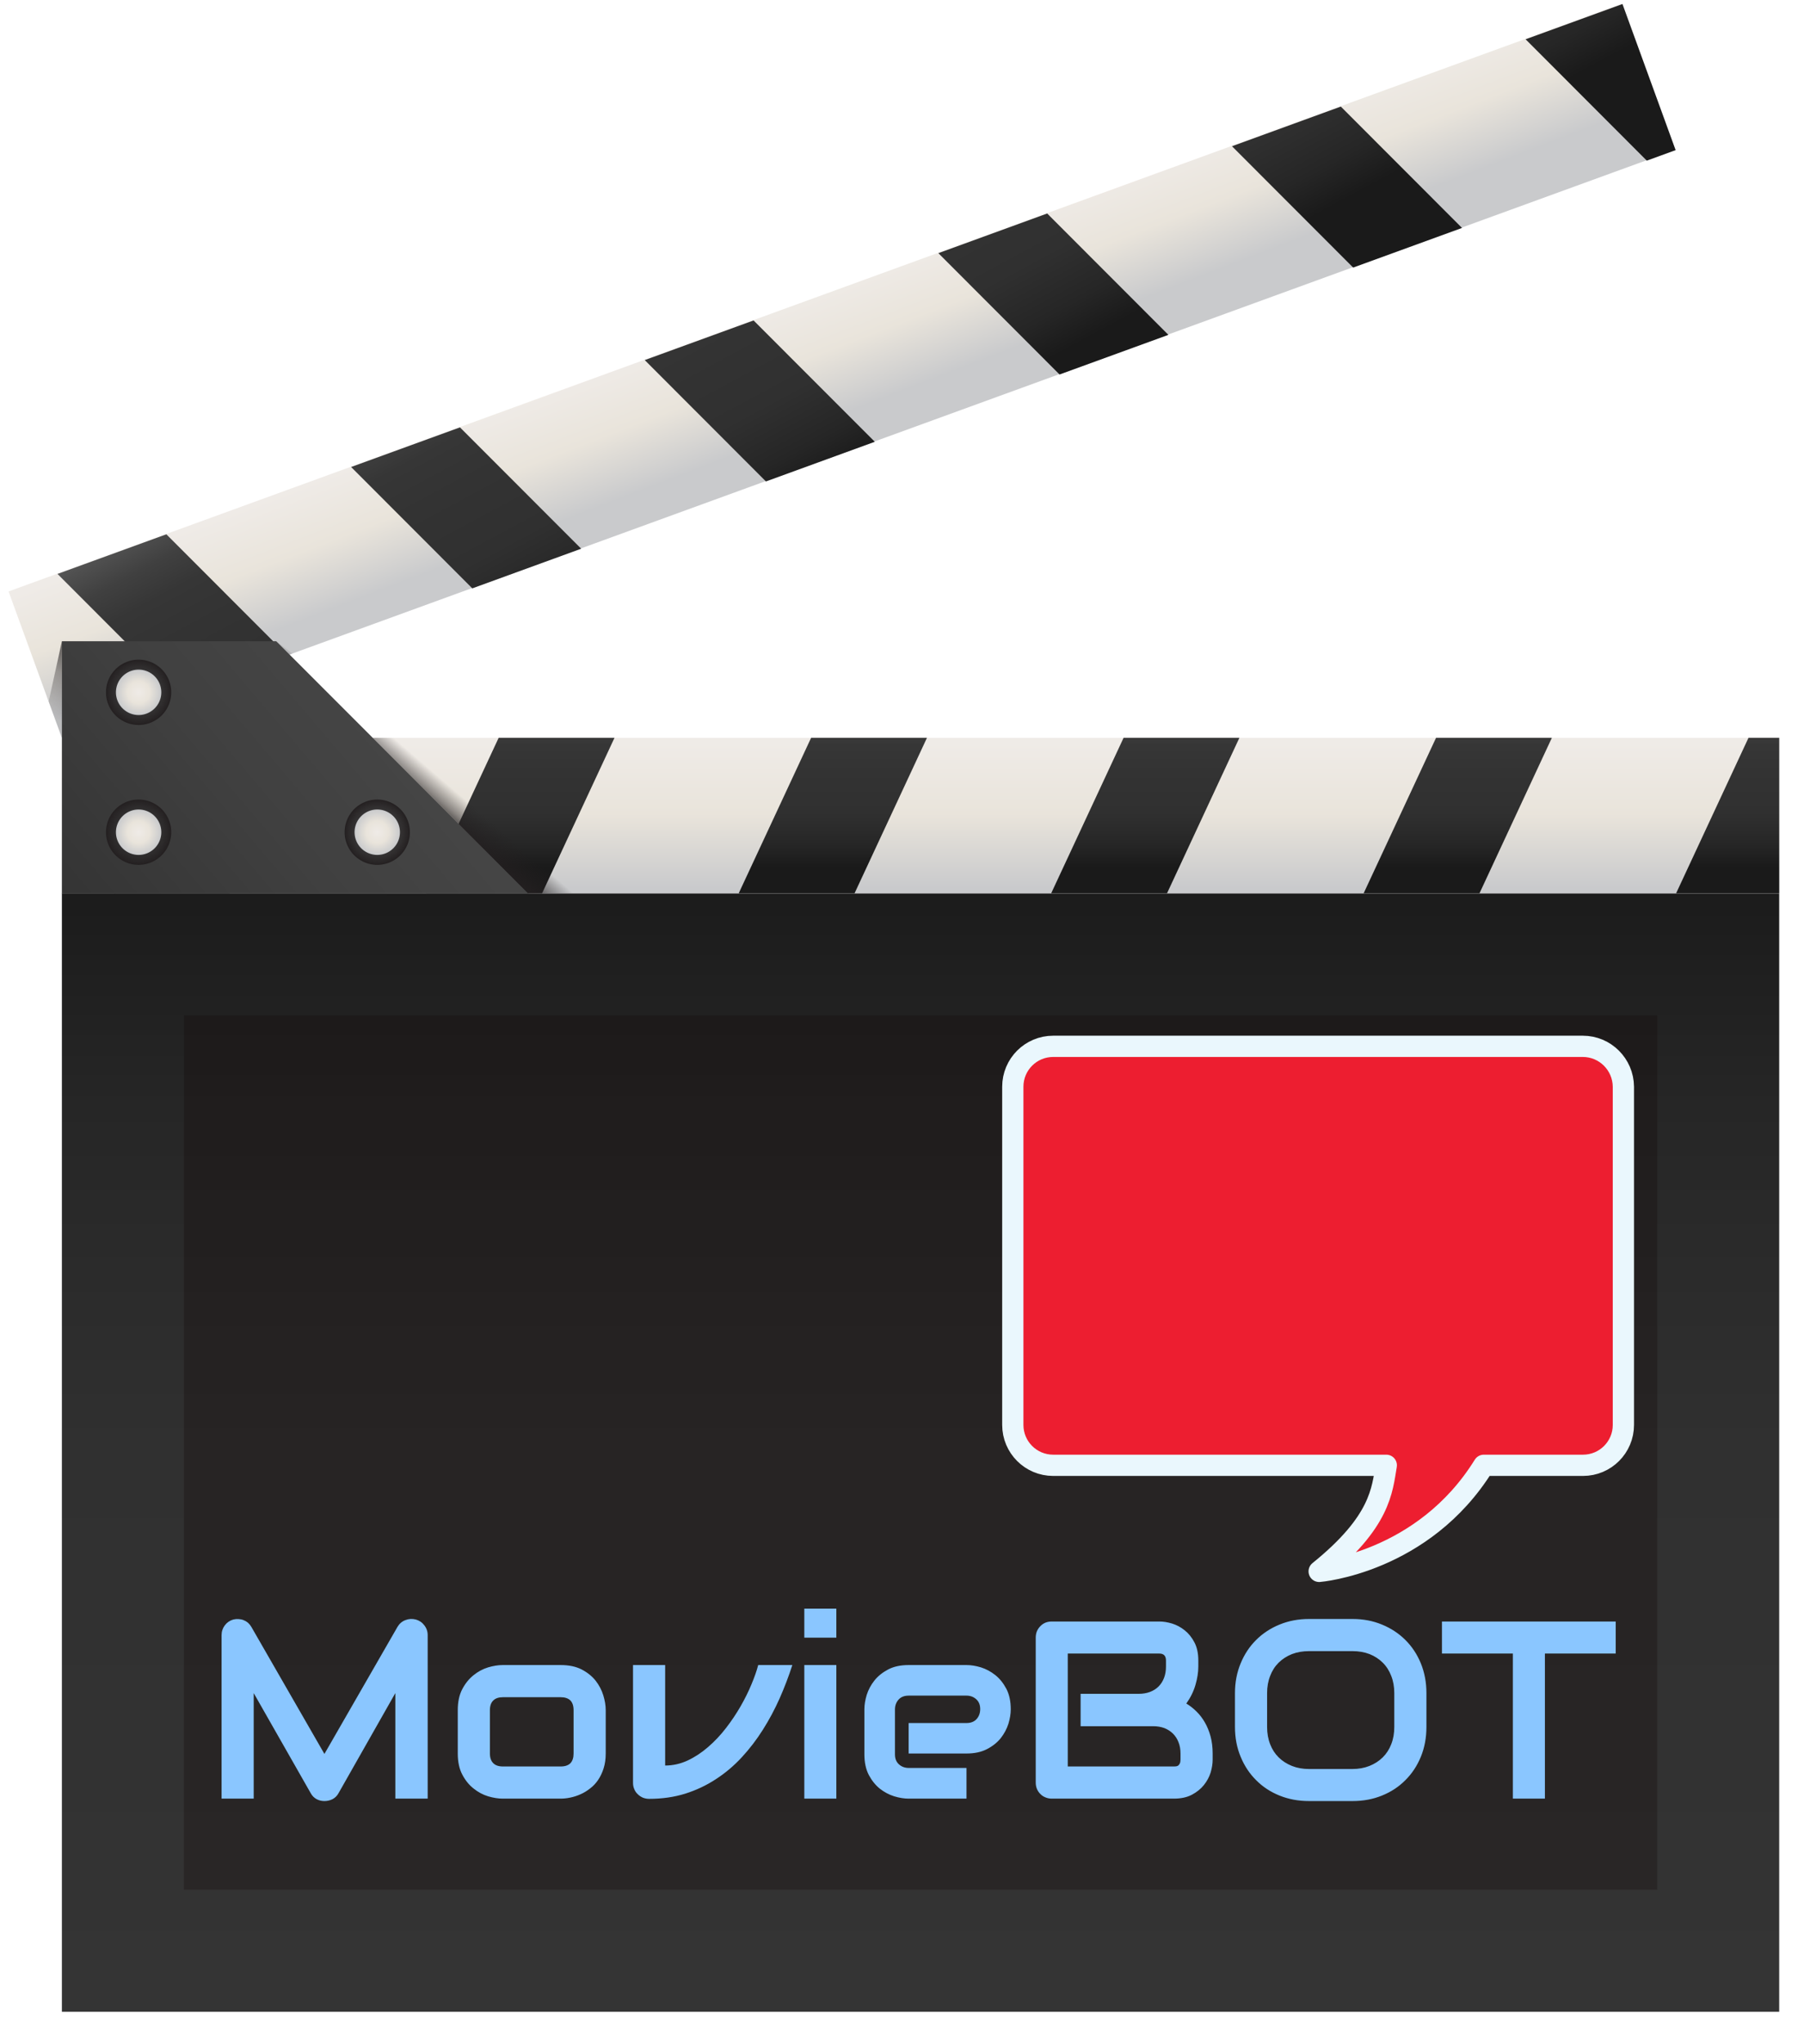<?xml version="1.0" encoding="utf-8"?>
<svg id="master-artboard" viewBox="0 0 827.059 936.471" xmlns="http://www.w3.org/2000/svg" width="827.059px" height="936.471px" xmlns:xlink="http://www.w3.org/1999/xlink"><rect id="ee-background" x="0" y="0" width="827.059" height="936.471" style="fill: white; fill-opacity: 0; pointer-events: none;"/><defs><linearGradient id="linear-gradient" x1="700" y1="324.8" x2="700" y2="949.9" gradientUnits="userSpaceOnUse"><stop offset="0"/><stop offset="0.54" stop-color="#430d31"/><stop offset="0.64" stop-color="#320a25"/><stop offset="0.87" stop-color="#0e030a"/><stop offset="1"/></linearGradient><clipPath id="clip-path"><path d="M 0 0 H 1400 V 980 H 0 V 0 Z" id="_Clipping_Path_" data-name="&lt;Clipping Path&gt;" class="cls-1" style="fill: none;"/></clipPath><radialGradient id="radial-gradient" cx="1033.34" cy="430.16" r="395.38" gradientTransform="translate(-9.4 -134.31) rotate(9.06)" gradientUnits="userSpaceOnUse"><stop offset="0" stop-color="#f15a24"/><stop offset="0.02" stop-color="#ee5626" stop-opacity="0.96"/><stop offset="0.13" stop-color="#db4233" stop-opacity="0.74"/><stop offset="0.24" stop-color="#cb313e" stop-opacity="0.54"/><stop offset="0.36" stop-color="#bd2248" stop-opacity="0.37"/><stop offset="0.47" stop-color="#b2154f" stop-opacity="0.24"/><stop offset="0.59" stop-color="#a90c55" stop-opacity="0.13"/><stop offset="0.72" stop-color="#a3055a" stop-opacity="0.06"/><stop offset="0.85" stop-color="#9f015c" stop-opacity="0.01"/><stop offset="1" stop-color="#9e005d" stop-opacity="0"/></radialGradient><radialGradient id="radial-gradient-2" cx="659.25" cy="261.06" r="623.23" gradientTransform="translate(-40.68 -77.53) rotate(9.06)" xlink:href="#radial-gradient"/><radialGradient id="radial-gradient-3" cx="141.45" cy="629.05" r="825.05" gradientTransform="translate(-90 23)" xlink:href="#radial-gradient"/><radialGradient id="radial-gradient-4" cx="1385.66" cy="600.09" r="623.23" gradientTransform="translate(21.74 -187.65) rotate(9.06)" xlink:href="#radial-gradient"/><radialGradient id="radial-gradient-5" cx="490.25" cy="556.49" r="422.27" gradientTransform="translate(3.72 -47.24) rotate(9.06)" xlink:href="#radial-gradient"/><linearGradient id="linear-gradient-2" x1="710.24" y1="434.14" x2="710.24" y2="1203.49" gradientUnits="userSpaceOnUse"><stop offset="0" stop-color="#1a1a1a"/><stop offset="0.12" stop-color="#262626"/><stop offset="0.29" stop-color="#303030"/><stop offset="0.51" stop-color="#333"/><stop offset="0.65" stop-color="#363636"/><stop offset="0.75" stop-color="#404040"/><stop offset="0.84" stop-color="#505050"/><stop offset="0.93" stop-color="#676767"/><stop offset="1" stop-color="gray"/></linearGradient><linearGradient id="Brick_2" x1="710.24" y1="386.83" x2="710.24" y2="442.91" gradientUnits="userSpaceOnUse"><stop offset="0" stop-color="#efebe7"/><stop offset="0.49" stop-color="#e9e4db"/><stop offset="1" stop-color="#c9cacc"/></linearGradient><linearGradient id="linear-gradient-3" x1="1021.18" y1="434.83" x2="1021.18" y2="362.7" xlink:href="#linear-gradient-2"/><linearGradient id="linear-gradient-4" x1="917.2" y1="434.83" x2="917.2" y2="362.7" xlink:href="#linear-gradient-2"/><linearGradient id="linear-gradient-5" x1="796.82" y1="434.83" x2="796.82" y2="362.7" xlink:href="#linear-gradient-2"/><linearGradient id="linear-gradient-6" x1="676.44" y1="434.83" x2="676.44" y2="362.7" xlink:href="#linear-gradient-2"/><linearGradient id="linear-gradient-7" x1="556.07" y1="434.83" x2="556.07" y2="362.7" xlink:href="#linear-gradient-2"/><linearGradient id="linear-gradient-8" x1="435.69" y1="434.83" x2="435.69" y2="362.7" xlink:href="#linear-gradient-2"/><linearGradient id="Brick_2-2" x1="3908.43" y1="536.6" x2="3895.1" y2="489.93" gradientTransform="matrix(-0.97, -0.26, 0.26, -0.97, 4315.99, 1747.54)" xlink:href="#Brick_2"/><linearGradient id="linear-gradient-9" x1="3601.26" y1="603.59" x2="3650.59" y2="718.92" gradientTransform="matrix(-1, 0.09, -0.09, -1, 4611.05, 413.28)" xlink:href="#linear-gradient-2"/><linearGradient id="linear-gradient-10" x1="3699.8" y1="561.44" x2="3749.13" y2="676.77" gradientTransform="matrix(-1, 0.09, -0.09, -1, 4611.05, 413.28)" xlink:href="#linear-gradient-2"/><linearGradient id="linear-gradient-11" x1="3809.36" y1="514.58" x2="3858.69" y2="629.91" gradientTransform="matrix(-1, 0.09, -0.09, -1, 4611.05, 413.28)" xlink:href="#linear-gradient-2"/><linearGradient id="linear-gradient-12" x1="3918.92" y1="467.71" x2="3968.25" y2="583.05" gradientTransform="matrix(-1, 0.09, -0.09, -1, 4611.05, 413.28)" xlink:href="#linear-gradient-2"/><linearGradient id="linear-gradient-13" x1="4028.48" y1="420.85" x2="4077.81" y2="536.18" gradientTransform="matrix(-1, 0.09, -0.09, -1, 4611.05, 413.28)" xlink:href="#linear-gradient-2"/><linearGradient id="linear-gradient-14" x1="4138.03" y1="373.99" x2="4187.37" y2="489.32" gradientTransform="matrix(-1, 0.09, -0.09, -1, 4611.05, 413.28)" xlink:href="#linear-gradient-2"/><linearGradient id="linear-gradient-15" x1="387.25" y1="466.17" x2="897.23" y2="32.69" gradientUnits="userSpaceOnUse"><stop offset="0" stop-color="#333"/><stop offset="0.13" stop-color="#404040"/><stop offset="0.29" stop-color="#4a4a4a"/><stop offset="0.51" stop-color="#4d4d4d"/><stop offset="0.67" stop-color="#505050"/><stop offset="0.79" stop-color="#5a5a5a"/><stop offset="0.9" stop-color="#6a6a6a"/><stop offset="1" stop-color="gray"/></linearGradient><radialGradient id="radial-gradient-6" cx="408.99" cy="367.49" r="12.57" gradientUnits="userSpaceOnUse"><stop offset="0" stop-color="#231f20" stop-opacity="0"/><stop offset="0.37" stop-color="#231f20" stop-opacity="0.09"/><stop offset="0.67" stop-color="#231f20" stop-opacity="0.38"/><stop offset="0.94" stop-color="#231f20" stop-opacity="0.86"/><stop offset="1" stop-color="#231f20"/></radialGradient><radialGradient id="radial-gradient-7" cx="408.99" cy="421.35" r="12.57" xlink:href="#radial-gradient-6"/><radialGradient id="radial-gradient-8" cx="500.93" cy="421.35" r="12.57" xlink:href="#radial-gradient-6"/><radialGradient id="radial-gradient-9" cx="408.99" cy="367.49" r="8.74" xlink:href="#Brick_2"/><radialGradient id="radial-gradient-10" cx="408.99" cy="421.35" r="8.74" xlink:href="#Brick_2"/><radialGradient id="radial-gradient-11" cx="500.93" cy="421.35" r="8.74" xlink:href="#Brick_2"/><linearGradient id="linear-gradient-16" x1="363.35" y1="391.43" x2="391.48" y2="347.68" xlink:href="#radial-gradient-6"/><linearGradient id="linear-gradient-17" x1="543.65" y1="416.4" x2="532.65" y2="429.15" gradientUnits="userSpaceOnUse"><stop offset="0" stop-color="#231f20" stop-opacity="0"/><stop offset="0.38" stop-color="#231f20" stop-opacity="0.47"/><stop offset="0.72" stop-color="#231f20"/></linearGradient><linearGradient id="linear-gradient-18" x1="465.94" y1="349.36" x2="454.94" y2="362.11" xlink:href="#linear-gradient-17"/><linearGradient id="Brick_2-3" x1="569.25" y1="665.62" x2="569.25" y2="531.15" xlink:href="#Brick_2"/><linearGradient id="Brick_2-4" x1="607.62" y1="665.62" x2="607.62" y2="531.15" xlink:href="#Brick_2"/><linearGradient id="Brick_2-5" x1="649.01" y1="665.62" x2="649.01" y2="531.15" xlink:href="#Brick_2"/><linearGradient id="Brick_2-6" x1="703.15" y1="665.62" x2="703.15" y2="531.15" xlink:href="#Brick_2"/><linearGradient id="Brick_2-7" x1="763.26" y1="665.62" x2="763.26" y2="531.15" xlink:href="#Brick_2"/><linearGradient id="Brick_2-8" x1="826.93" y1="665.62" x2="826.93" y2="531.15" xlink:href="#Brick_2"/><style id="ee-google-fonts">@import url(https://fonts.googleapis.com/css?family=Audiowide:400);</style></defs><title>EEZY</title><path class="cls-10" d="M990.11,579.49H966.25V741.43h23.86a11.3,11.3,0,0,0,11.45-11.14V590.63A11.3,11.3,0,0,0,990.11,579.49Z" style="fill: rgb(10, 7, 9);" transform="matrix(1.19, 0, 0, 1.19, -423.149, -120.087)"/><path class="cls-10" d="M433.75,579.49H409.89a11.3,11.3,0,0,0-11.45,11.14V730.29a11.3,11.3,0,0,0,11.45,11.14h23.86Z" style="fill: rgb(10, 7, 9);" transform="matrix(1.19, 0, 0, 1.19, -423.149, -120.087)"/><path d="M 379.43 444.88 H 1041.04 V 875.54 H 379.43 V 444.88 Z" class="cls-11" style="fill: url('#linear-gradient-2');" transform="matrix(1.19, 0, 0, 1.19, -423.149, -120.087)"/><path d="M 426.43 491.88 H 994.04 V 828.54 H 426.43 V 491.88 Z" class="cls-12" style="opacity: 0.3; fill: rgb(17, 8, 8);" transform="matrix(1.19, 0, 0, 1.19, -423.149, -120.087)"/><path d="M 379.43 385.01 H 1041.04 V 444.89 H 379.43 V 385.01 Z" class="cls-13" style="fill: url('#Brick_2');" transform="matrix(1.19, 0, 0, 1.19, -423.149, -120.087)"/><path d="M 1029.21 385 L 1001.32 444.88 L 1041.05 444.88 L 1041.05 385 L 1029.21 385 Z" class="cls-14" style="fill: url('#linear-gradient-3');" transform="matrix(1.19, 0, 0, 1.19, -423.149, -120.087)"/><path d="M 880.94 444.88 L 925.57 444.88 L 953.46 385 L 908.84 385 L 880.94 444.88 Z" class="cls-15" style="fill: url('#linear-gradient-4');" transform="matrix(1.19, 0, 0, 1.19, -423.149, -120.087)"/><path d="M 760.56 444.88 L 805.19 444.88 L 833.08 385 L 788.46 385 L 760.56 444.88 Z" class="cls-16" style="fill: url('#linear-gradient-5');" transform="matrix(1.19, 0, 0, 1.19, -423.149, -120.087)"/><path d="M 640.18 444.88 L 684.81 444.88 L 712.71 385 L 668.08 385 L 640.18 444.88 Z" class="cls-17" style="fill: url('#linear-gradient-6');" transform="matrix(1.19, 0, 0, 1.19, -423.149, -120.087)"/><path d="M 519.8 444.88 L 564.43 444.88 L 592.33 385 L 547.7 385 L 519.8 444.88 Z" class="cls-18" style="fill: url('#linear-gradient-7');" transform="matrix(1.19, 0, 0, 1.19, -423.149, -120.087)"/><path d="M 399.43 444.88 L 444.05 444.88 L 471.95 385 L 427.32 385 L 399.43 444.88 Z" class="cls-19" style="fill: url('#linear-gradient-8');" transform="matrix(1.19, 0, 0, 1.19, -423.149, -120.087)"/><path d="M 349.24 213.79 H 1010.85 V 273.67 H 349.24 V 213.79 Z" class="cls-20" transform="matrix(1.118, -0.407, 0.407, 1.118, -473.534, 174.122)" style="fill: url('#Brick_2-2');"/><path d="M 990.03 162.77 L 943.34 116.04 L 980.66 102.46 L 1001.14 158.72 L 990.03 162.77 Z" class="cls-21" style="fill: url('#linear-gradient-9');" transform="matrix(1.19, 0, 0, 1.19, -423.149, -120.087)"/><path d="M 830.22 157.22 L 872.15 141.95 L 918.84 188.68 L 876.91 203.94 L 830.22 157.22 Z" class="cls-22" style="fill: url('#linear-gradient-10');" transform="matrix(1.19, 0, 0, 1.19, -423.149, -120.087)"/><path d="M 717.1 198.39 L 759.03 183.12 L 805.72 229.85 L 763.79 245.11 L 717.1 198.39 Z" class="cls-23" style="fill: url('#linear-gradient-11');" transform="matrix(1.19, 0, 0, 1.19, -423.149, -120.087)"/><path d="M 603.98 239.56 L 645.91 224.3 L 692.61 271.02 L 650.67 286.29 L 603.98 239.56 Z" class="cls-24" style="fill: url('#linear-gradient-12');" transform="matrix(1.19, 0, 0, 1.19, -423.149, -120.087)"/><path d="M 490.86 280.73 L 532.8 265.47 L 579.49 312.19 L 537.55 327.46 L 490.86 280.73 Z" class="cls-25" style="fill: url('#linear-gradient-13');" transform="matrix(1.19, 0, 0, 1.19, -423.149, -120.087)"/><path d="M 377.74 321.9 L 419.68 306.64 L 466.37 353.37 L 424.43 368.63 L 377.74 321.9 Z" class="cls-26" style="fill: url('#linear-gradient-14');" transform="matrix(1.19, 0, 0, 1.19, -423.149, -120.087)"/><path d="M 379.44 347.81 L 462 347.81 L 559.2 445.02 L 379.44 445.02 L 379.44 347.81 Z" class="cls-27" style="fill: url('#linear-gradient-15');" transform="matrix(1.19, 0, 0, 1.19, -423.149, -120.087)"/><path d="M 421.56 367.49 A 12.57 12.57 0 0 1 408.99 380.06 A 12.57 12.57 0 0 1 396.42 367.49 A 12.57 12.57 0 0 1 408.99 354.92 A 12.57 12.57 0 0 1 421.56 367.49 Z" class="cls-28" style="fill: url('#radial-gradient-6');" transform="matrix(1.19, 0, 0, 1.19, -423.149, -120.087)"/><path d="M 421.56 421.35 A 12.57 12.57 0 0 1 408.99 433.92 A 12.57 12.57 0 0 1 396.42 421.35 A 12.57 12.57 0 0 1 408.99 408.78 A 12.57 12.57 0 0 1 421.56 421.35 Z" class="cls-29" style="fill: url('#radial-gradient-7');" transform="matrix(1.19, 0, 0, 1.19, -423.149, -120.087)"/><path d="M 513.5 421.35 A 12.57 12.57 0 0 1 500.93 433.92 A 12.57 12.57 0 0 1 488.36 421.35 A 12.57 12.57 0 0 1 500.93 408.78 A 12.57 12.57 0 0 1 513.5 421.35 Z" class="cls-30" style="fill: url('#radial-gradient-8');" transform="matrix(1.19, 0, 0, 1.19, -423.149, -120.087)"/><path d="M 417.73 367.49 A 8.74 8.74 0 0 1 408.99 376.23 A 8.74 8.74 0 0 1 400.25 367.49 A 8.74 8.74 0 0 1 408.99 358.75 A 8.74 8.74 0 0 1 417.73 367.49 Z" class="cls-31" style="fill: url('#radial-gradient-9');" transform="matrix(1.19, 0, 0, 1.19, -423.149, -120.087)"/><path d="M 417.73 421.35 A 8.74 8.74 0 0 1 408.99 430.09 A 8.74 8.74 0 0 1 400.25 421.35 A 8.74 8.74 0 0 1 408.99 412.61 A 8.74 8.74 0 0 1 417.73 421.35 Z" class="cls-32" style="fill: url('#radial-gradient-10');" transform="matrix(1.19, 0, 0, 1.19, -423.149, -120.087)"/><path d="M 509.67 421.35 A 8.74 8.74 0 0 1 500.93 430.09 A 8.74 8.74 0 0 1 492.19 421.35 A 8.74 8.74 0 0 1 500.93 412.61 A 8.74 8.74 0 0 1 509.67 421.35 Z" class="cls-33" style="fill: url('#radial-gradient-11');" transform="matrix(1.19, 0, 0, 1.19, -423.149, -120.087)"/><path d="M 379.44 347.81 L 374.34 371.01 L 379.44 385 L 379.44 347.81 Z" class="cls-34" style="fill: url('#linear-gradient-16');" transform="matrix(1.19, 0, 0, 1.19, -423.149, -120.087)"/><path d="M 559.06 444.88 L 590.63 444.88 L 511.28 385 L 499.19 385 L 559.06 444.88 Z" class="cls-35" style="fill: url('#linear-gradient-17');" transform="matrix(1.19, 0, 0, 1.19, -423.149, -120.087)"/><path d="M 467.23 353.05 L 468.38 352.63 L 462 347.81 L 467.23 353.05 Z" class="cls-36" style="fill: url('#linear-gradient-18');" transform="matrix(1.19, 0, 0, 1.19, -423.149, -120.087)"/><path d="M 609.565 624.865 L 606.495 624.865 L 606.495 614.855 L 601.095 624.365 C 600.962 624.605 600.775 624.789 600.535 624.915 C 600.295 625.035 600.039 625.095 599.765 625.095 C 599.499 625.095 599.252 625.035 599.025 624.915 C 598.792 624.789 598.609 624.605 598.475 624.365 L 593.055 614.855 L 593.055 624.865 L 590.005 624.865 L 590.005 609.365 C 590.005 609.012 590.109 608.698 590.315 608.425 C 590.522 608.152 590.792 607.969 591.125 607.875 C 591.292 607.835 591.459 607.822 591.625 607.835 C 591.785 607.842 591.942 607.875 592.095 607.935 C 592.249 607.995 592.389 608.078 592.515 608.185 C 592.635 608.292 592.739 608.419 592.825 608.565 L 599.765 620.625 L 606.705 608.565 C 606.885 608.265 607.132 608.055 607.445 607.935 C 607.765 607.809 608.095 607.789 608.435 607.875 C 608.769 607.969 609.039 608.152 609.245 608.425 C 609.459 608.698 609.565 609.012 609.565 609.365 L 609.565 624.865 ZM 626.46 620.585 C 626.46 621.112 626.393 621.582 626.26 621.995 C 626.127 622.415 625.95 622.785 625.73 623.105 C 625.517 623.419 625.263 623.685 624.97 623.905 C 624.683 624.132 624.38 624.315 624.06 624.455 C 623.747 624.595 623.427 624.698 623.1 624.765 C 622.78 624.832 622.473 624.865 622.18 624.865 L 616.69 624.865 C 616.263 624.865 615.8 624.792 615.3 624.645 C 614.8 624.492 614.34 624.245 613.92 623.905 C 613.493 623.572 613.137 623.132 612.85 622.585 C 612.563 622.045 612.42 621.378 612.42 620.585 L 612.42 616.465 C 612.42 615.685 612.563 615.022 612.85 614.475 C 613.137 613.935 613.493 613.495 613.92 613.155 C 614.34 612.815 614.8 612.568 615.3 612.415 C 615.8 612.268 616.263 612.195 616.69 612.195 L 622.18 612.195 C 622.967 612.195 623.633 612.335 624.18 612.615 C 624.727 612.902 625.167 613.255 625.5 613.675 C 625.833 614.102 626.077 614.565 626.23 615.065 C 626.383 615.565 626.46 616.032 626.46 616.465 L 626.46 620.585 M 623.41 616.485 C 623.41 616.065 623.307 615.752 623.1 615.545 C 622.887 615.345 622.58 615.245 622.18 615.245 L 616.71 615.245 C 616.303 615.245 615.997 615.349 615.79 615.555 C 615.577 615.762 615.47 616.065 615.47 616.465 L 615.47 620.585 C 615.47 620.985 615.577 621.292 615.79 621.505 C 615.997 621.712 616.303 621.815 616.71 621.815 L 622.18 621.815 C 622.593 621.815 622.903 621.712 623.11 621.505 C 623.31 621.292 623.41 620.985 623.41 620.585 L 623.41 616.485 ZM 644.171 612.195 C 643.824 613.268 643.421 614.325 642.961 615.365 C 642.501 616.398 641.971 617.388 641.371 618.335 C 640.777 619.275 640.111 620.145 639.371 620.945 C 638.631 621.745 637.814 622.435 636.921 623.015 C 636.027 623.602 635.054 624.062 634.001 624.395 C 632.947 624.722 631.807 624.885 630.581 624.885 C 630.374 624.885 630.177 624.849 629.991 624.775 C 629.804 624.695 629.641 624.585 629.501 624.445 C 629.354 624.312 629.244 624.152 629.171 623.965 C 629.091 623.785 629.051 623.589 629.051 623.375 L 629.051 612.195 L 632.101 612.195 L 632.101 621.725 C 632.841 621.725 633.554 621.565 634.241 621.245 C 634.921 620.925 635.564 620.502 636.171 619.975 C 636.784 619.448 637.351 618.849 637.871 618.175 C 638.391 617.502 638.854 616.812 639.261 616.105 C 639.667 615.398 640.011 614.705 640.291 614.025 C 640.577 613.345 640.791 612.735 640.931 612.195 L 644.171 612.195 ZM 648.347 609.595 L 645.307 609.595 L 645.307 606.845 L 648.347 606.845 L 648.347 609.595 M 648.347 624.865 L 645.307 624.865 L 645.307 612.195 L 648.347 612.195 L 648.347 624.865 ZM 664.898 616.395 C 664.898 616.815 664.825 617.268 664.679 617.755 C 664.525 618.242 664.285 618.695 663.958 619.115 C 663.625 619.535 663.188 619.885 662.648 620.165 C 662.115 620.445 661.465 620.585 660.698 620.585 L 655.208 620.585 L 655.208 617.695 L 660.698 617.695 C 661.112 617.695 661.432 617.568 661.659 617.315 C 661.885 617.062 661.998 616.745 661.998 616.365 C 661.998 615.972 661.872 615.662 661.619 615.435 C 661.365 615.208 661.058 615.095 660.698 615.095 L 655.208 615.095 C 654.795 615.095 654.475 615.222 654.248 615.475 C 654.022 615.729 653.909 616.042 653.909 616.415 L 653.909 620.665 C 653.909 621.072 654.035 621.388 654.289 621.615 C 654.542 621.842 654.855 621.955 655.229 621.955 L 660.698 621.955 L 660.698 624.865 L 655.208 624.865 C 654.782 624.865 654.325 624.792 653.839 624.645 C 653.352 624.492 652.898 624.252 652.479 623.925 C 652.065 623.592 651.715 623.159 651.429 622.625 C 651.148 622.085 651.008 621.432 651.008 620.665 L 651.008 616.395 C 651.008 615.969 651.082 615.512 651.229 615.025 C 651.382 614.539 651.625 614.085 651.958 613.665 C 652.285 613.252 652.719 612.902 653.258 612.615 C 653.792 612.335 654.442 612.195 655.208 612.195 L 660.698 612.195 C 661.125 612.195 661.582 612.268 662.068 612.415 C 662.555 612.568 663.008 612.812 663.429 613.145 C 663.842 613.472 664.192 613.905 664.479 614.445 C 664.758 614.979 664.898 615.628 664.898 616.395 ZM 684.058 621.175 C 684.058 621.549 683.994 621.952 683.868 622.385 C 683.734 622.812 683.521 623.208 683.228 623.575 C 682.934 623.942 682.554 624.249 682.088 624.495 C 681.621 624.742 681.048 624.865 680.368 624.865 L 668.798 624.865 C 668.578 624.865 668.374 624.825 668.188 624.745 C 668.001 624.672 667.841 624.565 667.708 624.425 C 667.568 624.292 667.458 624.128 667.378 623.935 C 667.304 623.749 667.268 623.545 667.268 623.325 L 667.268 609.595 C 667.268 609.382 667.304 609.182 667.378 608.995 C 667.458 608.809 667.568 608.645 667.708 608.505 C 667.841 608.365 668.001 608.255 668.188 608.175 C 668.374 608.102 668.578 608.065 668.798 608.065 L 678.998 608.065 C 679.371 608.065 679.771 608.128 680.198 608.255 C 680.631 608.388 681.031 608.602 681.398 608.895 C 681.771 609.188 682.081 609.572 682.328 610.045 C 682.574 610.512 682.698 611.085 682.698 611.765 L 682.698 612.335 C 682.698 612.875 682.608 613.455 682.428 614.075 C 682.248 614.695 681.958 615.285 681.558 615.845 C 681.904 616.052 682.228 616.305 682.528 616.605 C 682.828 616.898 683.091 617.242 683.318 617.635 C 683.544 618.029 683.724 618.469 683.858 618.955 C 683.991 619.448 684.058 619.992 684.058 620.585 L 684.058 621.175 M 681.008 620.585 C 681.008 620.185 680.944 619.828 680.818 619.515 C 680.698 619.202 680.524 618.932 680.298 618.705 C 680.071 618.479 679.798 618.302 679.478 618.175 C 679.158 618.055 678.798 617.995 678.398 617.995 L 671.528 617.995 L 671.528 614.925 L 677.028 614.925 C 677.428 614.925 677.788 614.865 678.108 614.745 C 678.428 614.625 678.701 614.452 678.928 614.225 C 679.154 613.999 679.328 613.725 679.448 613.405 C 679.568 613.092 679.628 612.735 679.628 612.335 L 679.628 611.765 C 679.628 611.325 679.418 611.105 678.998 611.105 L 670.308 611.105 L 670.308 621.815 L 680.368 621.815 C 680.421 621.815 680.488 621.812 680.568 621.805 C 680.641 621.799 680.711 621.775 680.778 621.735 C 680.838 621.695 680.891 621.628 680.938 621.535 C 680.984 621.442 681.008 621.315 681.008 621.155 L 681.008 620.585 ZM 704.345 618.065 C 704.345 619.092 704.168 620.035 703.815 620.895 C 703.462 621.755 702.972 622.495 702.345 623.115 C 701.725 623.742 700.985 624.229 700.125 624.575 C 699.272 624.922 698.342 625.095 697.335 625.095 L 693.205 625.095 C 692.198 625.095 691.265 624.922 690.405 624.575 C 689.545 624.229 688.805 623.742 688.185 623.115 C 687.558 622.495 687.068 621.755 686.715 620.895 C 686.355 620.035 686.175 619.092 686.175 618.065 L 686.175 614.855 C 686.175 613.842 686.355 612.902 686.715 612.035 C 687.068 611.175 687.558 610.435 688.185 609.815 C 688.805 609.195 689.545 608.708 690.405 608.355 C 691.265 608.002 692.198 607.825 693.205 607.825 L 697.335 607.825 C 698.342 607.825 699.272 608.002 700.125 608.355 C 700.985 608.708 701.725 609.195 702.345 609.815 C 702.972 610.435 703.462 611.175 703.815 612.035 C 704.168 612.902 704.345 613.842 704.345 614.855 L 704.345 618.065 M 701.295 614.855 C 701.295 614.255 701.198 613.712 701.005 613.225 C 700.818 612.732 700.548 612.312 700.195 611.965 C 699.848 611.619 699.432 611.349 698.945 611.155 C 698.458 610.969 697.922 610.875 697.335 610.875 L 693.205 610.875 C 692.612 610.875 692.072 610.969 691.585 611.155 C 691.098 611.349 690.678 611.619 690.325 611.965 C 689.972 612.312 689.702 612.732 689.515 613.225 C 689.322 613.712 689.225 614.255 689.225 614.855 L 689.225 618.065 C 689.225 618.672 689.322 619.219 689.515 619.705 C 689.702 620.192 689.972 620.609 690.325 620.955 C 690.678 621.302 691.098 621.572 691.585 621.765 C 692.072 621.958 692.612 622.055 693.205 622.055 L 697.315 622.055 C 697.908 622.055 698.448 621.958 698.935 621.765 C 699.422 621.572 699.842 621.302 700.195 620.955 C 700.548 620.609 700.818 620.192 701.005 619.705 C 701.198 619.219 701.295 618.672 701.295 618.065 L 701.295 614.855 ZM 722.308 611.105 L 715.588 611.105 L 715.588 624.865 L 712.548 624.865 L 712.548 611.105 L 705.818 611.105 L 705.818 608.065 L 722.308 608.065 L 722.308 611.105 Z" transform="matrix(4.831, 0, 0, 4.831, -2748.733, -2194.587)" style="fill: rgb(138, 198, 255); white-space: pre; color: rgb(51, 51, 51);"/><g transform="matrix(0.974, 0, 0, 0.974, -523.306, -112.469)"><path class="st8" d="M1282.3,607.7H1033c-10.5,0-19,8.5-19,19v159.1c0,10.5,8.5,19,19,19h156.8c-2,11.7-2.6,26.5-31.6,49.9&#10;&#9;c0,0,49-3.9,77.5-49.9h46.7c10.5,0,19-8.5,19-19V626.7C1301.3,616.2,1292.8,607.7,1282.3,607.7z" style="fill: rgb(237, 30, 48); stroke: rgb(234, 247, 253); stroke-width: 10; stroke-linejoin: round; stroke-miterlimit: 10;" transform="matrix(1, 0, 0, 1, 0, 0)"/></g></svg>